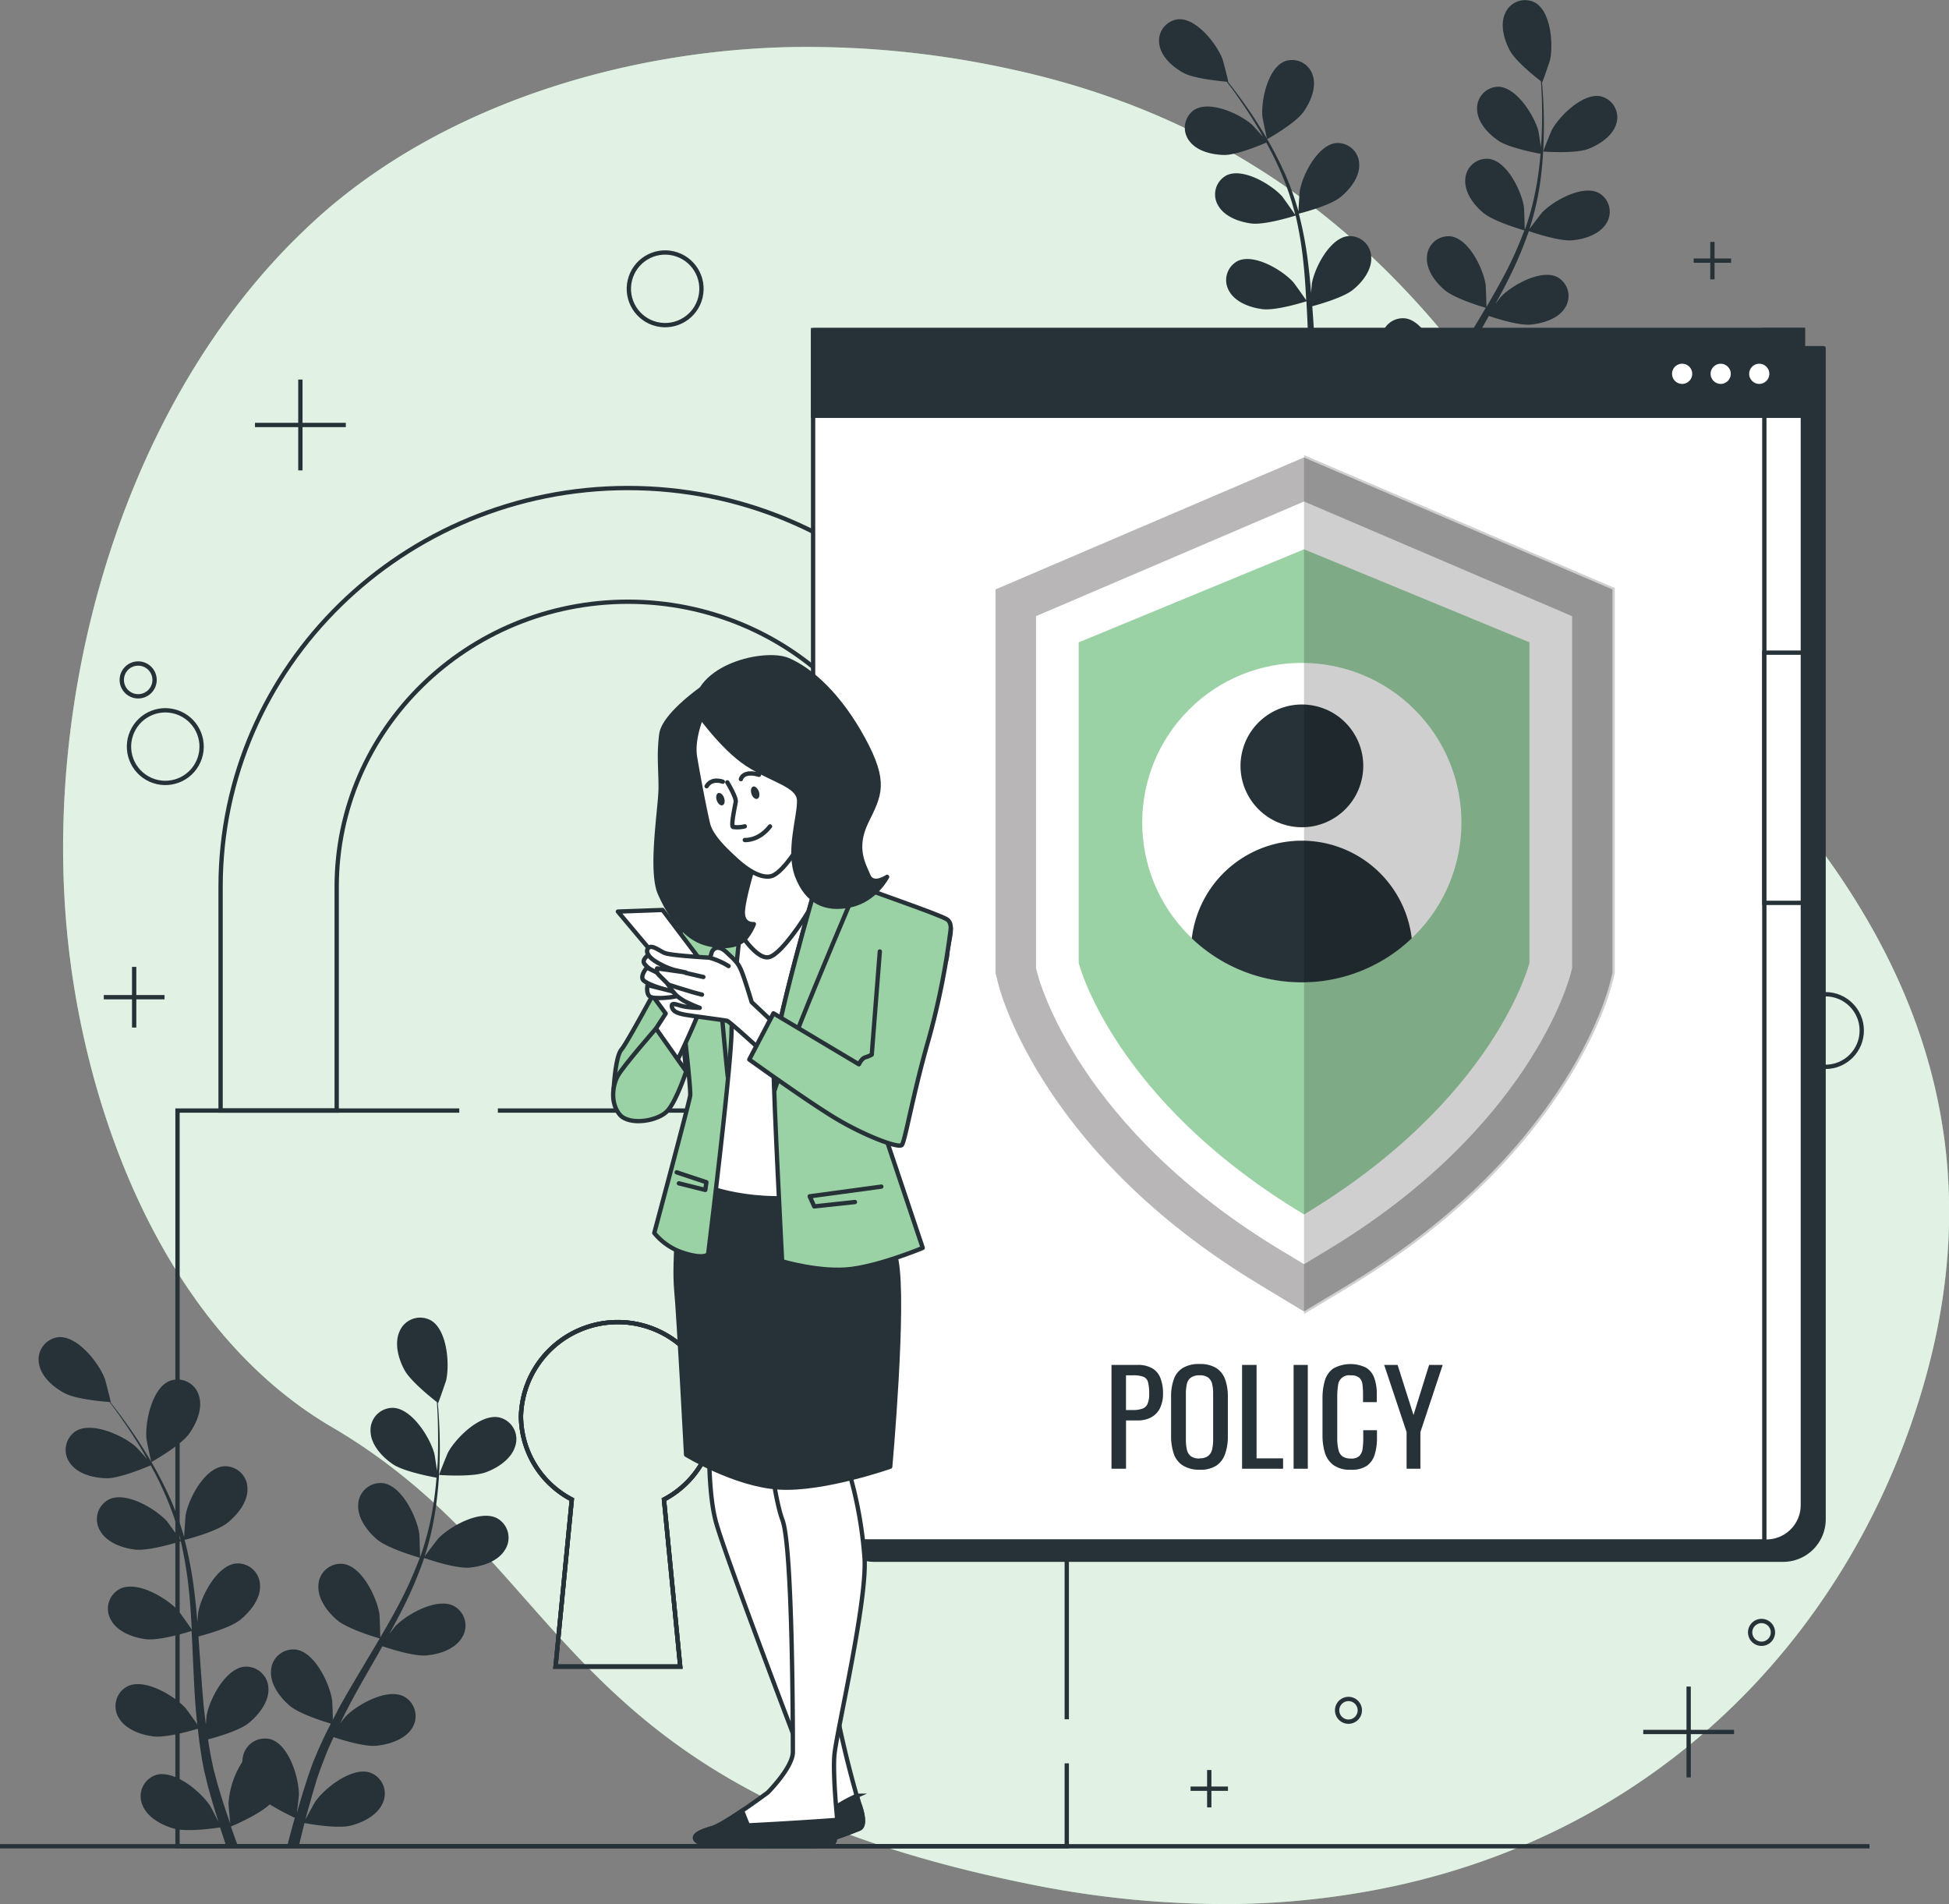 <svg id="Layer_1" data-name="Layer 1" xmlns="http://www.w3.org/2000/svg" viewBox="0 0 451.93 441.44"><rect x="0" y="0" width="451.93" height="441.44" fill="#808080" stroke="none"/><defs><style>.cls-1,.cls-12{fill:#9bd2a5;}.cls-11,.cls-2,.cls-6,.cls-9{fill:#fff;}.cls-2{opacity:0.7;}.cls-13,.cls-3{fill:none;}.cls-11,.cls-12,.cls-13,.cls-3,.cls-5,.cls-6,.cls-7{stroke:#263238;}.cls-3,.cls-6,.cls-7{stroke-miterlimit:10;}.cls-4,.cls-5,.cls-7{fill:#263238;}.cls-11,.cls-12,.cls-13,.cls-5,.cls-8{stroke-linecap:round;stroke-linejoin:round;}.cls-8{fill:#b8b6b6;stroke:#fff;}.cls-10{opacity:0.19;}</style></defs><title>policy-image</title><path class="cls-1" d="M40.05,246.65c4.83,40.94,23.52,88.54,60.86,110.41,56.4,33,51.68,83.87,161.78,106a227.27,227.27,0,0,0,48.82,4.61,188.72,188.72,0,0,0,24-2c70-10.22,117.06-58.86,134.34-117.57,22.74-77.22-22.66-127.77-52.75-158.23S364.93,64.51,256.87,41.94a219.7,219.7,0,0,0-50.18-4.77c-38.44.95-80.38,13.57-109.4,39.93q-3.27,3-6.36,6.14C50.59,124.64,33.45,190.84,40.05,246.65Z" transform="translate(-24.04 -26.24)"/><path class="cls-2" d="M40.05,246.65c4.83,40.94,23.52,88.54,60.86,110.41,56.4,33,51.68,83.87,161.78,106a227.27,227.27,0,0,0,48.82,4.61,188.72,188.72,0,0,0,24-2c70-10.22,117.06-58.86,134.34-117.57,22.74-77.22-22.66-127.77-52.75-158.23S364.93,64.51,256.87,41.94a219.7,219.7,0,0,0-50.18-4.77c-38.44.95-80.38,13.57-109.4,39.93q-3.27,3-6.36,6.14C50.59,124.64,33.45,190.84,40.05,246.65Z" transform="translate(-24.04 -26.24)"/><line class="cls-3" x1="31.11" y1="224.17" x2="31.11" y2="238.24"/><line class="cls-3" x1="38.15" y1="231.2" x2="24.07" y2="231.2"/><line class="cls-3" x1="351.21" y1="349.81" x2="351.21" y2="358.49"/><line class="cls-3" x1="355.55" y1="354.15" x2="346.88" y2="354.15"/><line class="cls-3" x1="397.07" y1="56.09" x2="397.07" y2="64.77"/><line class="cls-3" x1="401.41" y1="60.43" x2="392.73" y2="60.43"/><line class="cls-3" x1="280.4" y1="410.38" x2="280.4" y2="419.05"/><line class="cls-3" x1="284.74" y1="414.71" x2="276.07" y2="414.71"/><line class="cls-3" x1="391.56" y1="391.03" x2="391.56" y2="412.09"/><line class="cls-3" x1="402.09" y1="401.56" x2="381.03" y2="401.56"/><line class="cls-3" x1="69.65" y1="88" x2="69.65" y2="109.06"/><line class="cls-3" x1="80.19" y1="98.53" x2="59.12" y2="98.53"/><path class="cls-3" d="M59.88,183.88a3.8,3.8,0,1,1-3.8-3.8A3.8,3.8,0,0,1,59.88,183.88Z" transform="translate(-24.04 -26.24)"/><path class="cls-3" d="M435.14,404.7a2.64,2.64,0,1,1-2.64-2.63A2.64,2.64,0,0,1,435.14,404.7Z" transform="translate(-24.04 -26.24)"/><path class="cls-3" d="M339.35,422.78a2.63,2.63,0,1,1-2.63-2.63A2.63,2.63,0,0,1,339.35,422.78Z" transform="translate(-24.04 -26.24)"/><circle class="cls-3" cx="62.37" cy="199.33" r="8.42" transform="translate(-169.13 148.97) rotate(-65.99)"/><circle class="cls-3" cx="423.28" cy="238.93" r="8.42"/><circle class="cls-3" cx="178.27" cy="93.2" r="8.42" transform="translate(22.71 219.17) rotate(-76.77)"/><path class="cls-3" d="M169.64,139.39c-52.08,0-94.45,41.48-94.45,92.46v51.87h26.92V231.85c0-36.44,30.29-66.1,67.53-66.1s67.52,29.66,67.52,66.1v51.87h26.91V231.85C264.07,180.87,221.71,139.39,169.64,139.39Z" transform="translate(-24.04 -26.24)"/><path class="cls-3" d="M271.4,424.86V283.72H139.48m-8.94,0H65.2V454.29H271.4V435.08M178,373.9l3.77,38.74H152.86l3.77-38.74a21.91,21.91,0,0,1-11.79-19.34,22.46,22.46,0,0,1,44.9,0A21.93,21.93,0,0,1,178,373.9Z" transform="translate(-24.04 -26.24)"/><path class="cls-3" d="M178,373.9l3.77,38.74H152.86l3.77-38.74a21.91,21.91,0,0,1-11.79-19.34,22.46,22.46,0,0,1,44.9,0A21.93,21.93,0,0,1,178,373.9Z" transform="translate(-24.04 -26.24)"/><path class="cls-3" d="M178,373.9l3.77,38.74H152.86l3.77-38.74a21.91,21.91,0,0,1-11.79-19.34,22.46,22.46,0,0,1,44.9,0A21.93,21.93,0,0,1,178,373.9Z" transform="translate(-24.04 -26.24)"/><path class="cls-4" d="M395.18,48.56c-4.12-.78-9.52,4.53-11.31,7.82-.15.28-2.06,5-2,5s7.35.55,10.42-.6c2.62-1,5.68-3,6.52-5.81A5,5,0,0,0,395.18,48.56Z" transform="translate(-24.04 -26.24)"/><path class="cls-4" d="M328.2,117.85c.26,2.37.58,4.72,1,7,.2,1,.34,2,.59,2.94s.46,1.89.69,2.82c.53,1.9,1,3.67,1.56,5.43.27.9.54,1.73.82,2.59-.67-1.36-1.77-3.51-1.89-3.69-2.06-3.13-7.89-8-11.93-6.83a5,5,0,0,0-3.09,6.71c1.08,2.75,4.3,4.47,7,5.23,3,.83,9.48-.14,10.28-.26.46,1.43.92,2.84,1.38,4.19h2.6c-.52-1.41-1-2.87-1.57-4.38.73-.31,6.36-2.74,8.63-5a54.54,54.54,0,0,0,5.59,3c-.6,2.13-1.17,4.21-1.66,6.17,0,.06,0,.11,0,.17h2.55c.39-1.66.81-3.39,1.26-5.17.81.16,7.28,1.32,10.27.57,2.71-.67,6-2.29,7.14-5a5,5,0,0,0-2.89-6.79c-4-1.25-10,3.4-12.13,6.46-.13.2-1.5,2.7-2.18,4,.3-1.16.6-2.32.93-3.52.47-1.74,1-3.56,1.54-5.32l.93-2.75c.29-.94.69-1.8,1-2.72.53-1.33,1.15-2.67,1.76-4,1.74.59,6.88,2.21,9.57,2s6.27-1.37,7.83-3.88a5,5,0,0,0-1.83-7.16c-3.77-1.84-10.37,1.86-13,4.56-.08.08-.57.71-1.14,1.46.64-1.29,1.27-2.59,2-3.88,2-3.66,4.07-7.32,6.16-11,.44-.76.87-1.54,1.3-2.31,1.46.5,7,2.31,9.83,2s6.27-1.36,7.83-3.87a5,5,0,0,0-1.83-7.16c-3.77-1.84-10.37,1.85-13,4.55-.09.1-.67.85-1.32,1.7,1.11-2,2.2-4,3.21-6.09a87.08,87.08,0,0,0,4.55-10.8c.52.18,7,2.43,10.12,2.13,2.78-.25,6.26-1.36,7.82-3.87a5,5,0,0,0-1.83-7.16c-3.77-1.84-10.37,1.85-13,4.56-.19.19-2.27,2.92-3,3.92a.69.69,0,0,0,.05-.13A64.68,64.68,0,0,0,381.25,68,91.53,91.53,0,0,0,382,57.77c.09-3.18,0-6.1-.14-8.68-.08-1.4-.17-2.67-.28-3.86l.07.05c.07,0,1.73-4.77,1.8-5.09.81-3.65.22-11.19-3.4-13.31a5,5,0,0,0-7,2.45c-1.23,2.69-.22,6.19,1.11,8.65s6,6.2,7.19,7.09c.09,1.24.16,2.57.21,4,.06,2.58.11,5.49-.05,8.66,0,.84-.12,1.75-.18,2.63-.21-1.51-.52-3.57-.57-3.76-1-3.62-5-10-9.15-10.25a5,5,0,0,0-5.06,5.38c.15,3,2.66,5.6,5,7.17s8.4,2.76,9.71,3c-.17,1.94-.38,3.94-.72,6a63.93,63.93,0,0,1-2.7,11c-.07.21-.17.41-.25.62,0-.76-.13-4.94-.17-5.23-.57-3.71-3.83-10.53-8-11.2a5,5,0,0,0-5.62,4.8c-.18,3,2,5.86,4.15,7.67,2.45,2.09,9.29,4,9.55,4.1a85.85,85.85,0,0,1-4.64,10.35c-1.3,2.48-2.71,4.94-4.15,7.39,0-1-.14-4.87-.18-5.15-.57-3.71-3.83-10.53-8-11.2a5,5,0,0,0-5.62,4.8c-.18,3,2,5.86,4.16,7.67,2.39,2,8.93,3.93,9.49,4.09-.66,1.11-1.31,2.23-2,3.34-2.17,3.63-4.37,7.26-6.42,10.91-.72,1.27-1.37,2.54-2,3.81,0-1.48-.13-4.18-.17-4.42-.56-3.7-3.83-10.52-8-11.19a5,5,0,0,0-5.62,4.79c-.17,3,2,5.87,4.16,7.68s7.61,3.53,9.15,4c-1.08,2.12-2.11,4.25-3,6.4-.37.93-.82,1.86-1.13,2.78s-.65,1.82-1,2.72c-.6,1.89-1.17,3.64-1.69,5.4-.27.89-.5,1.74-.75,2.61.19-1.51.46-3.9.46-4.13,0-3.74-2.19-11-6.18-12.27a5,5,0,0,0-6.28,3.89,6.73,6.73,0,0,0-.12,1.09A19.19,19.19,0,0,0,335,134.3c0,.24.23,3.08.38,4.53-.39-1.14-.78-2.26-1.17-3.45-.57-1.71-1.11-3.53-1.65-5.29l-.75-2.8c-.27-1-.41-1.88-.63-2.84-.29-1.4-.52-2.86-.75-4.32,1.77-.48,6.95-2,9.06-3.66s4.47-4.58,4.38-7.54a5,5,0,0,0-5.47-5c-4.16.54-7.62,7.26-8.3,11,0,.12-.08.91-.15,1.85-.18-1.43-.37-2.86-.5-4.32-.39-4.13-.65-8.35-.93-12.58-.06-.88-.13-1.76-.19-2.64,1.49-.39,7.11-2,9.32-3.73S342.11,88.92,342,86a5,5,0,0,0-5.47-5c-4.16.54-7.63,7.26-8.31,11,0,.13-.09,1.07-.16,2.14-.19-2.3-.4-4.59-.69-6.85a86.87,86.87,0,0,0-2.16-11.52c.53-.13,7.16-1.82,9.62-3.8,2.18-1.75,4.47-4.59,4.38-7.55a5,5,0,0,0-5.47-5c-4.16.55-7.63,7.27-8.3,11-.05.26-.28,3.69-.33,4.92a.61.61,0,0,0,0-.13A64.49,64.49,0,0,0,321,64.4a88.73,88.73,0,0,0-5-9c-1.68-2.71-3.38-5.08-4.9-7.17-.84-1.12-1.62-2.13-2.36-3.07h.09c.07,0-1.2-4.93-1.32-5.23-1.34-3.5-6-9.46-10.18-9.23a5,5,0,0,0-4.46,5.88c.46,2.93,3.24,5.29,5.7,6.61s8.45,1.84,9.92,2c.75,1,1.54,2,2.39,3.24,1.47,2.12,3.12,4.52,4.73,7.25.43.72.87,1.52,1.3,2.29-1-1.14-2.4-2.69-2.55-2.82-2.8-2.48-9.68-5.64-13.29-3.5a5,5,0,0,0-1.24,7.28c1.75,2.38,5.3,3.2,8.1,3.24s8.52-2.33,9.74-2.87c.94,1.72,1.86,3.5,2.72,5.41a63.32,63.32,0,0,1,3.83,10.7c.06.21.09.44.14.65-.4-.65-2.84-4.05-3-4.27-2.51-2.78-9-6.67-12.82-4.94a5,5,0,0,0-2,7.1c1.48,2.56,4.93,3.77,7.7,4.11,3.2.39,10-1.77,10.23-1.85a88.25,88.25,0,0,1,1.83,11.19c.29,2.78.47,5.61.62,8.46-.54-.83-2.81-4-3-4.2-2.51-2.78-9-6.67-12.82-4.94a5,5,0,0,0-2,7.09c1.48,2.57,4.93,3.77,7.7,4.11,3.13.39,9.62-1.65,10.17-1.82.07,1.29.14,2.58.2,3.87.19,4.23.36,8.47.66,12.65.1,1.45.26,2.87.4,4.3-.84-1.22-2.42-3.42-2.57-3.59-2.52-2.78-9-6.67-12.83-4.94a5,5,0,0,0-2,7.1c1.49,2.56,4.93,3.76,7.7,4.11S326.65,118.32,328.2,117.85Z" transform="translate(-24.04 -26.24)"/><path class="cls-4" d="M317.87,58.51s6.43-3.59,8.36-6.25c1.64-2.27,3.1-5.61,2.24-8.44a5,5,0,0,0-6.59-3.34c-3.87,1.63-5.44,9-5.12,12.75C316.79,53.56,317.81,58.55,317.87,58.51Z" transform="translate(-24.04 -26.24)"/><path class="cls-4" d="M139.71,354.85c-4.3-.82-9.92,4.71-11.78,8.14-.16.3-2.15,5.22-2.07,5.22s7.66.58,10.86-.63c2.73-1,5.92-3.09,6.79-6.05A5.16,5.16,0,0,0,139.71,354.85Z" transform="translate(-24.04 -26.24)"/><path class="cls-4" d="M69.91,427.05c.27,2.47.6,4.92,1,7.31.21,1,.36,2.09.62,3.06s.48,2,.71,2.94c.56,2,1.07,3.83,1.64,5.66.28.93.56,1.8.84,2.7-.69-1.42-1.84-3.66-2-3.85-2.14-3.26-8.21-8.29-12.42-7.12a5.17,5.17,0,0,0-3.23,7c1.13,2.88,4.48,4.66,7.29,5.45,3.09.87,9.88-.14,10.71-.27.48,1.5,1,3,1.44,4.37h2.71q-.81-2.21-1.64-4.57c.76-.32,6.64-2.85,9-5.15a56,56,0,0,0,5.82,3.12c-.63,2.22-1.22,4.39-1.73,6.43,0,.06,0,.11,0,.17h2.66c.4-1.72.84-3.53,1.31-5.38.85.16,7.59,1.37,10.7.59,2.83-.7,6.23-2.39,7.44-5.23a5.16,5.16,0,0,0-3-7.08c-4.17-1.3-10.39,3.55-12.63,6.74-.15.2-1.58,2.81-2.28,4.15.32-1.21.62-2.41,1-3.67.49-1.81,1.06-3.7,1.61-5.55.32-.94.64-1.89,1-2.86s.72-1.87,1.08-2.83c.55-1.38,1.19-2.79,1.83-4.19,1.82.61,7.17,2.3,10,2s6.52-1.42,8.15-4a5.18,5.18,0,0,0-1.91-7.46c-3.92-1.92-10.8,1.93-13.51,4.74-.09.1-.59.75-1.19,1.53.66-1.35,1.32-2.7,2-4,2-3.81,4.24-7.63,6.43-11.47l1.35-2.41c1.52.52,7.3,2.4,10.25,2.13s6.52-1.42,8.15-4.05a5.17,5.17,0,0,0-1.91-7.45c-3.92-1.92-10.8,1.93-13.51,4.74-.09.1-.7.89-1.37,1.77,1.15-2.11,2.28-4.22,3.34-6.34a93,93,0,0,0,4.74-11.26c.54.19,7.27,2.53,10.54,2.23,2.91-.27,6.53-1.42,8.15-4.05a5.16,5.16,0,0,0-1.9-7.45c-3.93-1.92-10.81,1.93-13.51,4.74-.19.2-2.37,3.05-3.11,4.09,0,0,0-.09,0-.13a67.6,67.6,0,0,0,2.6-11.71,92.46,92.46,0,0,0,.82-10.69c.09-3.31,0-6.35-.15-9-.08-1.46-.18-2.79-.29-4l.08.06c.06,0,1.79-5,1.87-5.3.84-3.81.23-11.67-3.55-13.88a5.17,5.17,0,0,0-7.26,2.55c-1.28,2.81-.23,6.46,1.16,9s6.28,6.46,7.49,7.39c.09,1.29.17,2.67.22,4.2.06,2.68.11,5.72,0,9,0,.88-.13,1.82-.19,2.74-.22-1.57-.54-3.71-.6-3.92-1-3.77-5.17-10.46-9.53-10.68a5.16,5.16,0,0,0-5.27,5.61c.15,3.08,2.77,5.83,5.18,7.47s8.75,2.88,10.11,3.11c-.17,2-.39,4.11-.74,6.27a66.86,66.86,0,0,1-2.82,11.5c-.08.21-.18.43-.26.64,0-.79-.13-5.15-.18-5.45-.59-3.86-4-11-8.31-11.67a5.17,5.17,0,0,0-5.85,5c-.18,3.08,2.11,6.1,4.33,8,2.55,2.18,9.68,4.19,9.95,4.27a93.1,93.1,0,0,1-4.83,10.78c-1.36,2.58-2.83,5.15-4.34,7.71,0-1-.14-5.09-.18-5.38-.59-3.85-4-11-8.31-11.66a5.17,5.17,0,0,0-5.85,5c-.19,3.08,2.11,6.11,4.33,8,2.49,2.13,9.31,4.1,9.89,4.26-.68,1.16-1.36,2.32-2.06,3.48-2.26,3.79-4.55,7.57-6.69,11.38-.75,1.31-1.43,2.64-2.12,4,0-1.54-.14-4.36-.18-4.6-.59-3.86-4-11-8.31-11.66a5.17,5.17,0,0,0-5.85,5c-.18,3.08,2.11,6.11,4.33,8s7.93,3.68,9.54,4.15c-1.13,2.22-2.21,4.44-3.16,6.67-.39,1-.85,1.95-1.18,2.9s-.68,1.9-1,2.84c-.63,2-1.22,3.79-1.76,5.63-.28.93-.52,1.81-.78,2.72.2-1.58.48-4.07.48-4.3,0-3.9-2.28-11.45-6.44-12.79a5.18,5.18,0,0,0-6.55,4.05,6.32,6.32,0,0,0-.13,1.14,20.16,20.16,0,0,0-3.2,9.61c0,.25.24,3.21.4,4.72-.41-1.18-.81-2.35-1.22-3.59-.59-1.78-1.16-3.68-1.72-5.52-.25-1-.51-1.93-.77-2.91s-.44-2-.67-3c-.3-1.46-.54-3-.77-4.51,1.84-.49,7.24-2,9.44-3.8s4.66-4.78,4.56-7.87a5.17,5.17,0,0,0-5.7-5.17c-4.33.57-8,7.58-8.65,11.42,0,.12-.09.95-.15,1.93-.19-1.49-.39-3-.53-4.5-.4-4.31-.67-8.71-1-13.11-.06-.92-.13-1.84-.2-2.76,1.56-.41,7.42-2,9.72-3.88s4.66-4.78,4.57-7.87a5.17,5.17,0,0,0-5.7-5.16c-4.34.57-8,7.57-8.65,11.41,0,.13-.1,1.12-.18,2.23-.19-2.4-.41-4.78-.71-7.13a91.74,91.74,0,0,0-2.25-12c.55-.14,7.46-1.9,10-4,2.27-1.83,4.66-4.78,4.57-7.87a5.17,5.17,0,0,0-5.7-5.17c-4.34.57-8,7.58-8.66,11.42,0,.27-.29,3.84-.33,5.12,0,0,0-.09,0-.14a67.45,67.45,0,0,0-4.28-11.2A93,93,0,0,0,57.19,362c-1.75-2.82-3.53-5.29-5.11-7.47-.87-1.17-1.69-2.22-2.46-3.2h.09c.08,0-1.25-5.14-1.37-5.45-1.4-3.64-6.24-9.86-10.6-9.62a5.18,5.18,0,0,0-4.66,6.13c.48,3.05,3.38,5.52,6,6.89s8.8,1.92,10.33,2c.78,1,1.6,2.14,2.49,3.38,1.53,2.2,3.25,4.71,4.93,7.55.45.76.9,1.59,1.36,2.39-1-1.19-2.5-2.8-2.66-2.94-2.92-2.59-10.09-5.87-13.85-3.65a5.18,5.18,0,0,0-1.3,7.59c1.83,2.48,5.53,3.34,8.45,3.37s8.88-2.43,10.15-3c1,1.78,1.94,3.64,2.83,5.63a67.5,67.5,0,0,1,4,11.15c0,.22.08.46.14.68-.42-.68-3-4.22-3.16-4.45-2.62-2.89-9.38-6.94-13.37-5.15a5.17,5.17,0,0,0-2.12,7.4c1.54,2.67,5.13,3.93,8,4.28,3.33.41,10.39-1.84,10.66-1.92a91.92,91.92,0,0,1,1.91,11.65c.3,2.91.48,5.86.64,8.83-.56-.87-2.92-4.17-3.12-4.39-2.62-2.89-9.38-6.94-13.36-5.14A5.17,5.17,0,0,0,49.87,402c1.55,2.67,5.13,3.93,8,4.29,3.25.4,10-1.73,10.59-1.91.07,1.35.15,2.69.21,4,.2,4.41.38,8.83.69,13.18.11,1.51.27,3,.42,4.48-.88-1.27-2.52-3.56-2.69-3.74-2.61-2.9-9.38-6.95-13.36-5.15a5.18,5.18,0,0,0-2.13,7.4c1.55,2.67,5.14,3.92,8,4.28S68.3,427.54,69.91,427.05Z" transform="translate(-24.04 -26.24)"/><path class="cls-4" d="M59.15,365.22s6.7-3.75,8.71-6.52c1.71-2.36,3.23-5.84,2.33-8.79a5.18,5.18,0,0,0-6.87-3.48c-4,1.69-5.66,9.4-5.33,13.29C58,360.05,59.08,365.25,59.15,365.22Z" transform="translate(-24.04 -26.24)"/><path class="cls-5" d="M193.34,80.73H422.85a0,0,0,0,1,0,0V352.24a9.38,9.38,0,0,1-9.38,9.38H202.72a9.38,9.38,0,0,1-9.38-9.38V80.73A0,0,0,0,1,193.34,80.73Z"/><path class="cls-6" d="M188.53,76.53H418a0,0,0,0,1,0,0V348a9.38,9.38,0,0,1-9.38,9.38H197.92a9.38,9.38,0,0,1-9.38-9.38V76.53A0,0,0,0,1,188.53,76.53Z"/><path class="cls-6" d="M433.15,102.77V383.66h.48a8.45,8.45,0,0,0,8.45-8.45V102.77Z" transform="translate(-24.04 -26.24)"/><rect class="cls-6" x="409.11" y="151.32" width="8.93" height="58.01"/><rect class="cls-7" x="188.53" y="76.53" width="229.51" height="19.87"/><path class="cls-6" d="M416.93,112.9a2.84,2.84,0,1,0-2.84,2.85A2.84,2.84,0,0,0,416.93,112.9Z" transform="translate(-24.04 -26.24)"/><circle class="cls-6" cx="398.99" cy="86.67" r="2.84"/><circle class="cls-6" cx="407.93" cy="86.67" r="2.84"/><path class="cls-8" d="M316.24,324.76c-21-12.61-37.54-27.87-49.16-45.34-8.91-13.4-11.66-23.34-12.12-25.2l-.58-2.34V162.57l72-30.81,72.05,30.81v89.31l-.59,2.34c-.46,1.86-3.2,11.79-12.11,25.2-11.62,17.47-28.16,32.73-49.16,45.34l-10.19,6.12Z" transform="translate(-24.04 -26.24)"/><path class="cls-9" d="M321.33,316.28c-47.38-28.45-56.41-63-56.77-64.44l-.29-1.17V169.1l62.15-26.59,62.16,26.59v81.57l-.29,1.17c-.37,1.46-9.4,36-56.78,64.44l-5.09,3.06Z" transform="translate(-24.04 -26.24)"/><path class="cls-1" d="M326.42,153.6l-52.26,21.57v74.29s7.86,31.68,52.26,58.35c44.41-26.67,52.27-58.35,52.27-58.35V175.17Z" transform="translate(-24.04 -26.24)"/><circle class="cls-9" cx="325.9" cy="216.94" r="37.01" transform="translate(-81.98 267.75) rotate(-45)"/><circle class="cls-4" cx="325.9" cy="203.8" r="14.23" transform="translate(25.15 444.34) rotate(-75.97)"/><path class="cls-4" d="M325.9,254a36.89,36.89,0,0,0,25.49-10.2,25.68,25.68,0,0,0-51,0A36.9,36.9,0,0,0,325.9,254Z" transform="translate(-24.04 -26.24)"/><path class="cls-10" d="M336.61,324.76c21-12.61,37.54-27.87,49.16-45.34,8.91-13.41,11.65-23.34,12.11-25.2l.59-2.34V162.57l-72.05-30.81V330.88Z" transform="translate(-24.04 -26.24)"/><path class="cls-4" d="M281.77,366.77V342.7h6a6.6,6.6,0,0,1,3.47.79,4.5,4.5,0,0,1,1.88,2.27,9.62,9.62,0,0,1,.6,3.6,7.63,7.63,0,0,1-.67,3.29,4.88,4.88,0,0,1-2,2.16,6.48,6.48,0,0,1-3.27.76h-2.64v11.2Zm3.36-13.61h1.54a6.38,6.38,0,0,0,2.29-.33,2.06,2.06,0,0,0,1.19-1.14,5.85,5.85,0,0,0,.36-2.3,10.52,10.52,0,0,0-.26-2.65,1.83,1.83,0,0,0-1.05-1.28,6.7,6.7,0,0,0-2.5-.35h-1.57Z" transform="translate(-24.04 -26.24)"/><path class="cls-4" d="M302.19,367a7.08,7.08,0,0,1-3.9-1,5.25,5.25,0,0,1-2.08-2.72,12.63,12.63,0,0,1-.62-4.15V350.1a11.63,11.63,0,0,1,.64-4.09,5,5,0,0,1,2.08-2.61,7.16,7.16,0,0,1,3.88-.91,7.09,7.09,0,0,1,3.86.92,5.2,5.2,0,0,1,2.06,2.62,11.48,11.48,0,0,1,.64,4.07v9.15a11.85,11.85,0,0,1-.64,4.1,5.36,5.36,0,0,1-2.06,2.72A6.75,6.75,0,0,1,302.19,367Zm0-2.65a3.16,3.16,0,0,0,2-.55,2.73,2.73,0,0,0,.92-1.54,10.13,10.13,0,0,0,.23-2.34V349.42a9.8,9.8,0,0,0-.23-2.31,2.57,2.57,0,0,0-.92-1.48,3.29,3.29,0,0,0-2-.52,3.34,3.34,0,0,0-2,.52,2.5,2.5,0,0,0-.94,1.48,10.36,10.36,0,0,0-.23,2.31V360a10.71,10.71,0,0,0,.23,2.34,2.65,2.65,0,0,0,.94,1.54A3.2,3.2,0,0,0,302.19,364.39Z" transform="translate(-24.04 -26.24)"/><path class="cls-4" d="M312.05,366.77V342.7h3.36v21.66h6.15v2.41Z" transform="translate(-24.04 -26.24)"/><path class="cls-4" d="M324,366.77V342.7h3.29v24.07Z" transform="translate(-24.04 -26.24)"/><path class="cls-4" d="M337.25,367a6.48,6.48,0,0,1-4-1.07,5.59,5.59,0,0,1-2-2.88,13.82,13.82,0,0,1-.55-4v-8.49a14.52,14.52,0,0,1,.55-4.25,5.15,5.15,0,0,1,2-2.81,8.26,8.26,0,0,1,7.55-.17,4.65,4.65,0,0,1,1.9,2.38,10.53,10.53,0,0,1,.58,3.72v1.9h-3.18v-1.7a18.41,18.41,0,0,0-.13-2.36,2.57,2.57,0,0,0-.73-1.59,2.89,2.89,0,0,0-2-.56,2.54,2.54,0,0,0-2.93,2.33,15.27,15.27,0,0,0-.19,2.6v9.54a10.94,10.94,0,0,0,.3,2.87,2.48,2.48,0,0,0,1,1.5,3.38,3.38,0,0,0,1.84.44,2.65,2.65,0,0,0,2-.61,2.85,2.85,0,0,0,.74-1.68,18.09,18.09,0,0,0,.15-2.49v-1.78h3.18v1.78a13,13,0,0,1-.53,3.88,4.91,4.91,0,0,1-1.85,2.61A6.2,6.2,0,0,1,337.25,367Z" transform="translate(-24.04 -26.24)"/><path class="cls-4" d="M350.2,366.77v-8.5L345,342.7h3.11l3.69,11.62,3.62-11.62h3.15l-5.17,15.57v8.5Z" transform="translate(-24.04 -26.24)"/><path class="cls-6" d="M188.74,352.4s-1.2,18.05,1.41,27.07,19,51.95,19,51.95.4,7.62-.2,8.42-3.41,5.21-7.22,7-11.83,6.41-10,7,17.85-1.21,19.65-.4,9.83-2.41,11.84-3.21,0-5.82,0-5.82a250.64,250.64,0,0,1-6-25.27c-1.81-11-4.61-26.27-6.22-33.89a62.89,62.89,0,0,0-4.61-13.64l2-18.85Z" transform="translate(-24.04 -26.24)"/><path class="cls-7" d="M204.38,449.46l-2.06-2.89-.54.29c-3.81,1.8-11.83,6.41-10,7s17.85-1.21,19.65-.4,9.83-2.41,11.84-3.21,0-5.82,0-5.82-.2-.67-.54-1.84a35.67,35.67,0,0,0-7.69,4.65C210.8,450.87,204.38,449.46,204.38,449.46Z" transform="translate(-24.04 -26.24)"/><path class="cls-6" d="M201.48,353.81s1.6,18.45,4,24.86,2.41,50.14,2.41,53.75-5.82,9.42-5.82,9.42-10,7.42-12.84,8.23-5,1.8-3.6,3,15.24,1.21,20.05,1.21,11,.2,11.63-.8a16.27,16.27,0,0,0,1-4s-1.2-11.23-.8-16.24,7.62-35.5,7-45.72a95.94,95.94,0,0,0-3.61-20.06c-.2-.8,1.4-14.64,1.4-14.64Z" transform="translate(-24.04 -26.24)"/><path class="cls-7" d="M218.32,449.46s0-.48-.13-1.28c-9,.69-20.72,1.28-20.72,1.28l-1.36-3.39c-2.69,1.82-5.56,3.62-6.87,4-2.8.8-5,1.8-3.6,3s15.24,1.21,20.05,1.21,11,.2,11.63-.8A16.27,16.27,0,0,0,218.32,449.46Z" transform="translate(-24.04 -26.24)"/><path class="cls-5" d="M181.65,304.34s-1.4,14.46-.8,20.89,2.28,38.29,2.28,38.29,11.38,7,21.62,7.6,25.71-4.82,25.71-4.82,3.41-37.86,1.41-47.9-3-14.86-3-14.86-27.11-1.41-34.14-3.22-8.69-2.83-8.69-2.83l-2.31-.26Z" transform="translate(-24.04 -26.24)"/><path class="cls-11" d="M185.87,300.59s10.45,5,25.91,3l-1-29.32,6.83-44.39-11.05-.4-12.45,4.42-7.44,56.24Z" transform="translate(-24.04 -26.24)"/><path class="cls-11" d="M195.82,225.13s-2.69,12.16-2.21,13.73,5.36,9.95,8.68,9.31S212.7,236,213.65,233.81s-1-6-1.11-6.78-2-9-2-9S202.92,224.5,195.82,225.13Z" transform="translate(-24.04 -26.24)"/><path class="cls-12" d="M196.75,232.49s-2.9,23.71-3.08,32.94S188.24,317,188.24,317s-.72,1.26-5.43-.19a14.47,14.47,0,0,1-7.06-4.7s8.15-30.41,8.33-31.86-1.45-15.56-1.45-15.56l-16.29,14.11s.36-7.6,1.81-9.23,12.31-21.9,13.22-23.89-.19-8,3.07-9.77S196.75,232.49,196.75,232.49Z" transform="translate(-24.04 -26.24)"/><polyline class="cls-13" points="156.91 271.81 163.8 274.1 163.54 275.89 157.42 274.36"/><path class="cls-11" d="M192.77,275.75s-2.9-28.06-2.54-34.39" transform="translate(-24.04 -26.24)"/><path class="cls-12" d="M213.4,231s-10,34-10,41.81,2,45.86,2,45.86,9,2.69,16.07,1.78S238,315.57,238,315.57L228.43,287s15.2-36.56,15.2-39.1,2-7.24,0-8.5-19.19-7.06-21.54-8.15S216.3,228.51,213.4,231Z" transform="translate(-24.04 -26.24)"/><polyline class="cls-13" points="204.36 275.12 187.75 277.37 188.8 279.71 198.24 278.69"/><path class="cls-12" d="M222.88,231.55c-.34-.13-.61-.25-.79-.33-2.35-1.09-5.79-2.71-8.69-.18,0,0-10,34-10,41.81,0,1.3.11,3.43.29,6.07.82-2.71,2.66-7,6-15.66C214.18,252,220.6,236.87,222.88,231.55Z" transform="translate(-24.04 -26.24)"/><path class="cls-5" d="M187.89,185.12s-9.91,6.61-10.51,11.41-.15,7.65-.15,12.3-2.55,19.21-.15,24.61,5.86,10.2,10.66,11.55,7.8.15,9-1.05a12.38,12.38,0,0,0,2.1-3.45s-2.55.3-2.55-2.7,2.85-12.15,2.85-12.15-6.45-3.3-7.65-6.45-4.8-19.81-4.5-21.16,5.7-4.35,5.85-8.11S190.59,183.92,187.89,185.12Z" transform="translate(-24.04 -26.24)"/><path class="cls-11" d="M187,191.73s-2.55,5.55-1.8,10.05,2.25,12.3,3,15.45,4.65,6.61,6.6,8.41,5.4,4.35,8,3.75,6.31-6.75,6.31-6.75,3-3.45,3.75-6.46-1.8-8.25-3.45-13.8a17.09,17.09,0,0,0-12.46-12.16C190.14,188.57,188,190.68,187,191.73Z" transform="translate(-24.04 -26.24)"/><path class="cls-13" d="M192.69,207.63s2.1,3.45,1.95,4.5-1.2,5.55-.6,5.85a7.2,7.2,0,0,0,2.7-.15" transform="translate(-24.04 -26.24)"/><path class="cls-13" d="M196.74,221s3.15.3,5.85-3.16" transform="translate(-24.04 -26.24)"/><path class="cls-13" d="M191.64,207.48s-2.55-1-3.75,1.05" transform="translate(-24.04 -26.24)"/><path class="cls-13" d="M195.84,206.88s.45-2.1,4.2-1" transform="translate(-24.04 -26.24)"/><path class="cls-4" d="M200,209.74c.27.78.11,1.55-.36,1.71s-1.07-.34-1.34-1.12-.11-1.55.36-1.72S199.72,209,200,209.74Z" transform="translate(-24.04 -26.24)"/><path class="cls-4" d="M191.94,211.23c.27.79.11,1.55-.36,1.71s-1.07-.34-1.34-1.12-.11-1.55.36-1.71S191.67,210.45,191.94,211.23Z" transform="translate(-24.04 -26.24)"/><path class="cls-5" d="M185.34,190.83s6,8.7,12,12.6,11.86,4.8,12,8.4-2.71,11.71-.45,17.56,6.45,8,12.3,6.75,8.55-6.6,8.55-6.6-3.3,2.25-4.35-.3-3.45-6.3-.45-12.46,4.8-9-.75-19.2-12.15-16.06-17.41-18.31S185.19,180.62,185.34,190.83Z" transform="translate(-24.04 -26.24)"/><polygon class="cls-11" points="159.1 248.41 158.4 241.4 155.74 244.07 159.1 248.41"/><path class="cls-11" d="M175.53,257.33l2.87,3.9-2.25,3.48s-.31.41,1.23,2.88a30.13,30.13,0,0,0,3.69,4.61S186,261.87,186.35,260s-8.21-12.78-8.21-12.78S175.22,252.91,175.53,257.33Z" transform="translate(-24.04 -26.24)"/><polygon class="cls-11" points="143.27 211.35 157.77 228.59 167.39 229.21 153.64 210.98 143.27 211.35"/><path class="cls-11" d="M174.74,247.39s-1.81,1.11-1.39,2.09,3.49,3.21,5.72,3.49,1.13-1.08,1.12-1.8S174.74,247.39,174.74,247.39Z" transform="translate(-24.04 -26.24)"/><path class="cls-11" d="M174.05,250.59s-1.4,1.54-1,2.65,5.72,2.66,6.7,2.79a1.11,1.11,0,0,0,.69-2.09C179.07,253,174.05,250.59,174.05,250.59Z" transform="translate(-24.04 -26.24)"/><path class="cls-11" d="M174.19,254.64s-.42,1.95.55,2.65,5.5.18,6.24-.12-1.21-1.14-1.21-1.14Z" transform="translate(-24.04 -26.24)"/><path class="cls-11" d="M203.71,263.64l-5.37-5.05s-1.73-5.84-2.52-7.57-1.42-2.21-3.32-4-3.15-.95-3.47.16l-.32,1.1s-9.15-.47-10.57-1.1-3-2-3.79-1.11.32,2.21,1.58,3a17.29,17.29,0,0,0,4.26,2c1.27.32,2.84.63,2.84.63l-6.62-.94a1.51,1.51,0,0,0,.47,1.58l2.05,2.05a11.58,11.58,0,0,0,2,2.68,11,11,0,0,0,2.81,1.76c1.33.64,2.56,1.08,2.56,1.08a22.65,22.65,0,0,1-3.63-.31c-1.58-.32-3-1.11-2.84,0s1.26,1.57,3,1.89,9.15,1.26,9.78,1.42,8.84,7.73,8.84,7.73Z" transform="translate(-24.04 -26.24)"/><path class="cls-11" d="M188.71,248.33a16.68,16.68,0,0,1,4.27,1.9" transform="translate(-24.04 -26.24)"/><line class="cls-13" x1="159" y1="225.57" x2="163.1" y2="226.52"/><path class="cls-13" d="M178.93,254.49s5.21,1.73,7.89,2.36" transform="translate(-24.04 -26.24)"/><path class="cls-12" d="M244.5,241.5a175.13,175.13,0,0,1-5.11,25.66c-3.61,12.46-5.48,23.67-6.23,24.54s-8.84-2.24-15.45-6.23-19.93-13.58-19.93-13.58l5.61-10.71L223.2,273s.62-1.37,1.49-1.62a7,7,0,0,0,1.49-.62l1.87-23.92" transform="translate(-24.04 -26.24)"/><path class="cls-12" d="M176.15,264.71l7,9.94s-2.1,6.45-4.21,9-9,3.65-11.21,1-1.69-6.73-.42-9S176.15,264.71,176.15,264.71Z" transform="translate(-24.04 -26.24)"/><line class="cls-3" y1="428.06" x2="433.49" y2="428.06"/></svg>